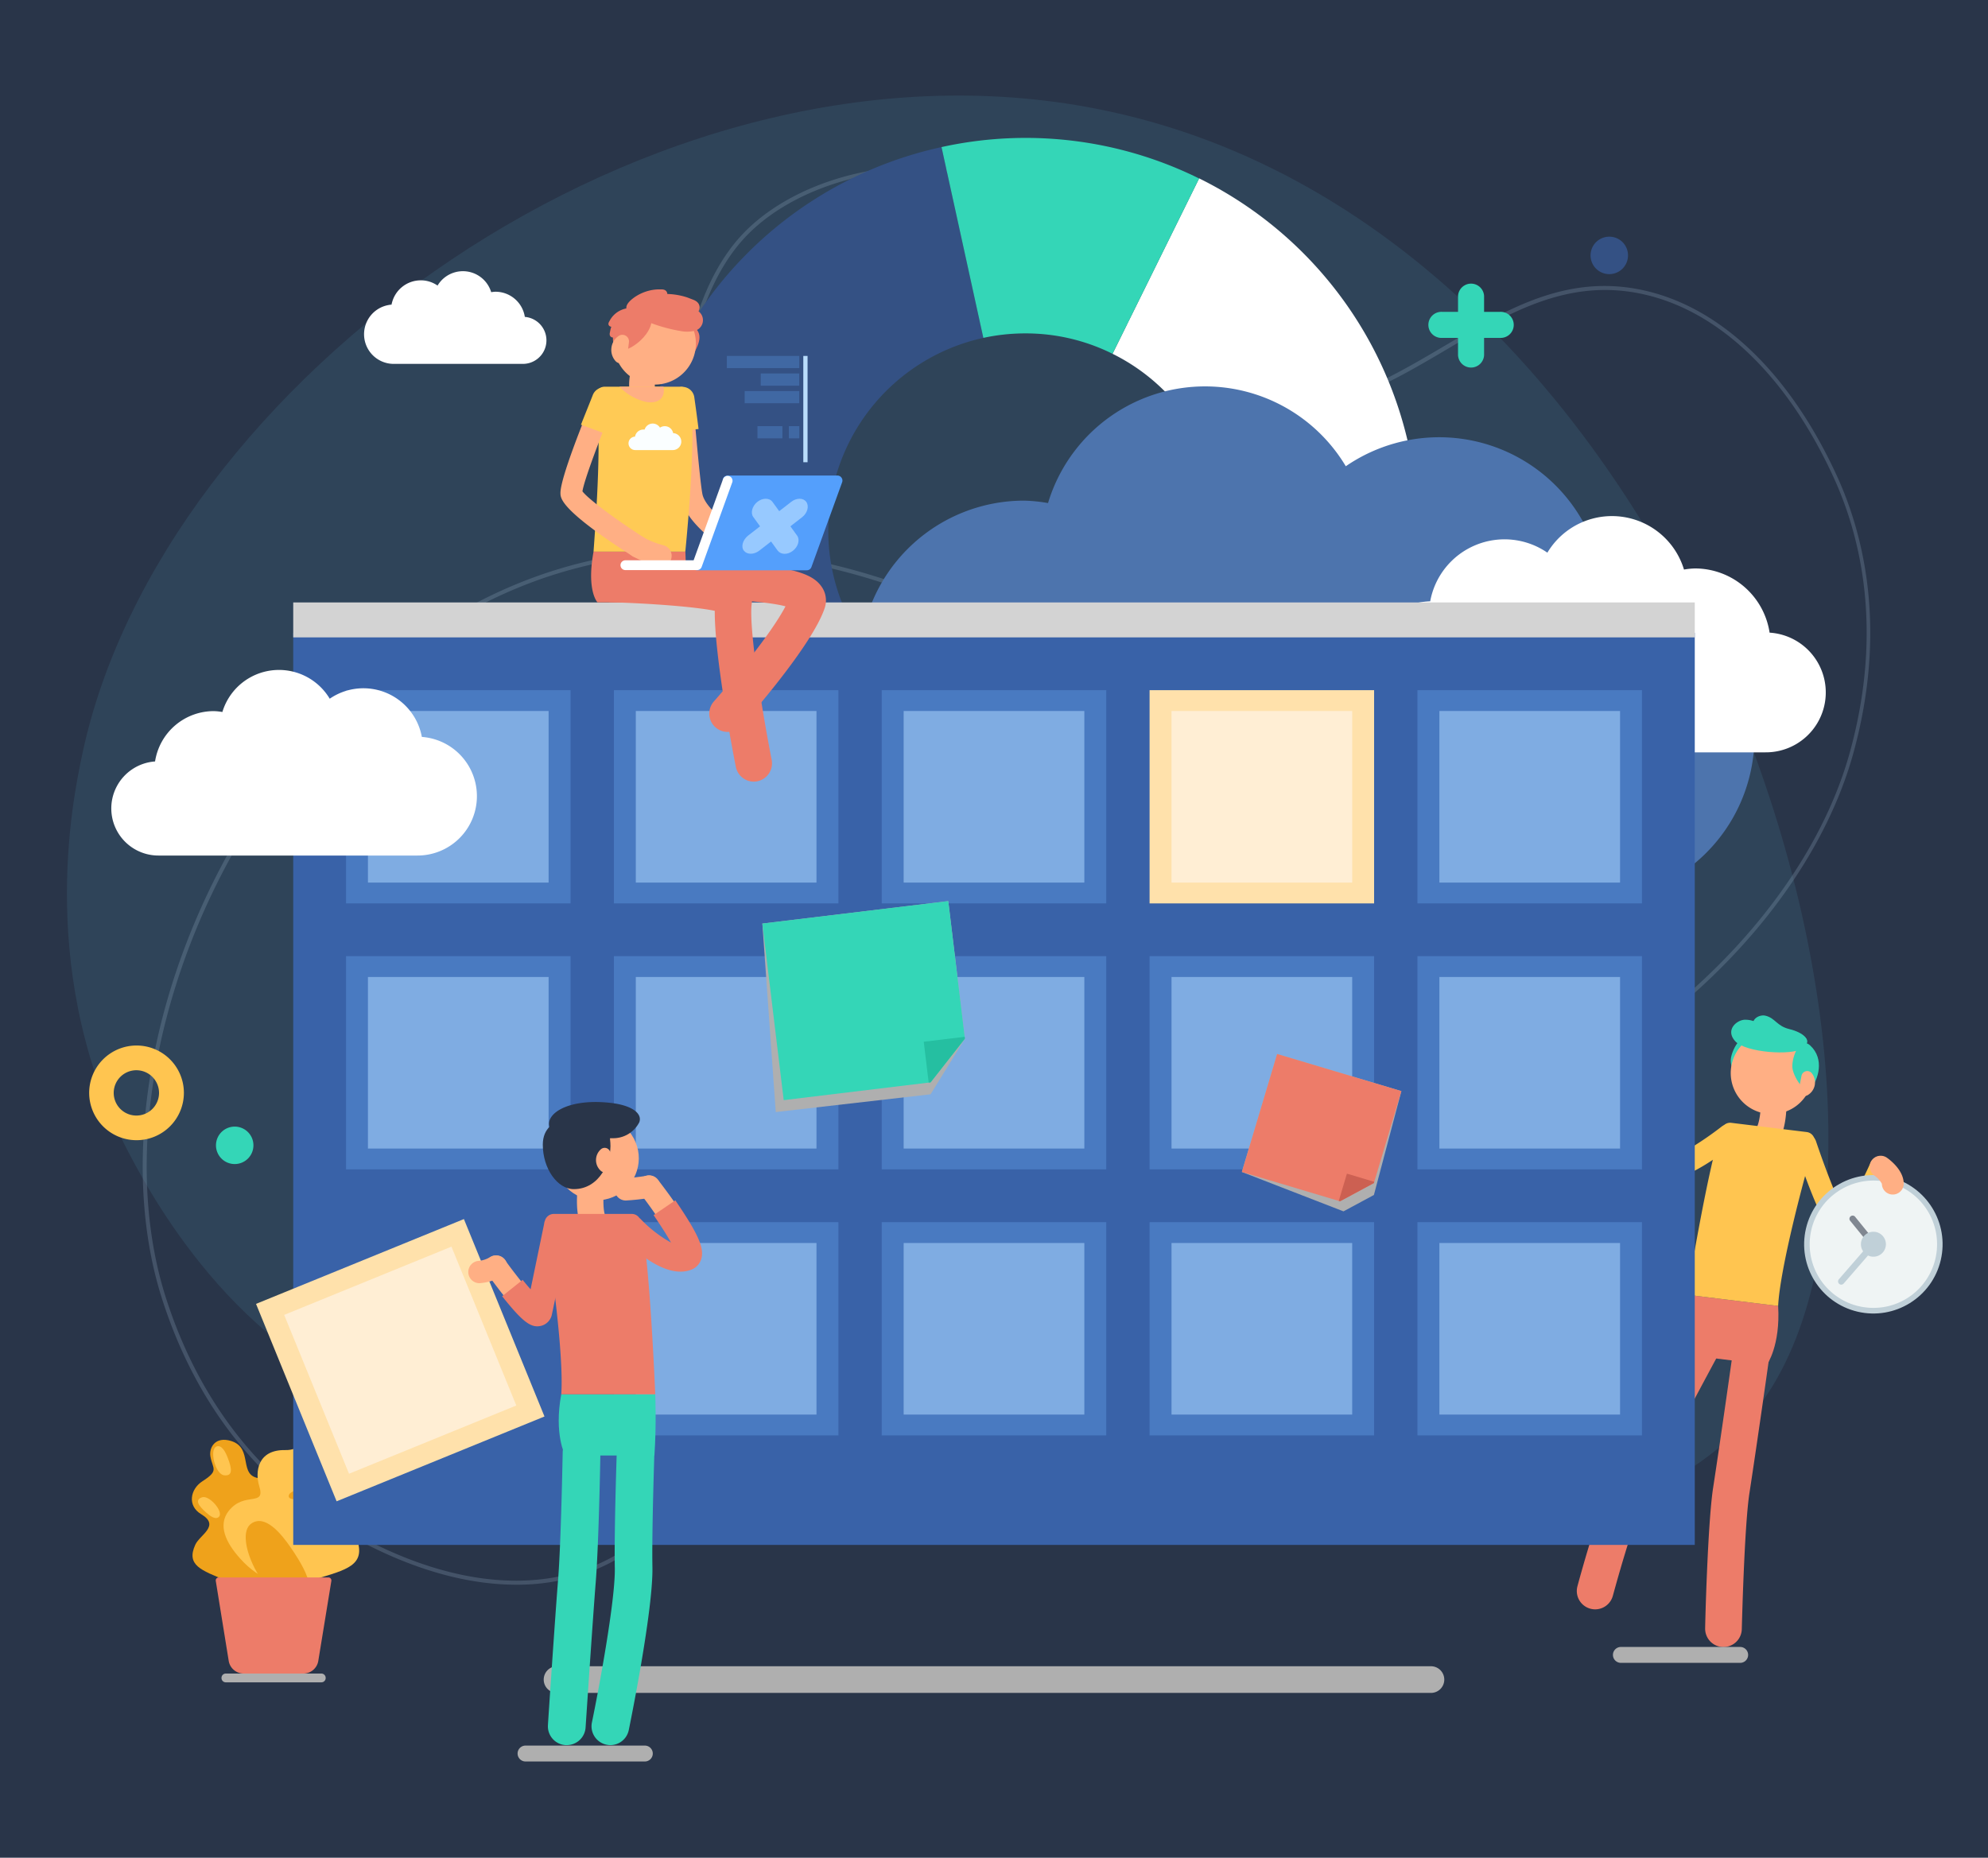 <svg xmlns="http://www.w3.org/2000/svg" viewBox="0 0 500 467.33"><defs><style>.cls-1{isolation:isolate;}.cls-2{fill:#293549;}.cls-3{fill:#2f4459;}.cls-4{fill:#839cb2;opacity:0.3;}.cls-5{fill:#345184;}.cls-6{fill:#fff;}.cls-7{fill:#34d6b7;}.cls-8{fill:#bcf1f7;}.cls-9{fill:#ffc550;}.cls-10{fill:#4d74ad;}.cls-11{fill:#efa21b;}.cls-12{fill:#ed7c69;}.cls-13{mix-blend-mode:multiply;}.cls-14{fill:#afafaf;}.cls-15{fill:#ffaf84;}.cls-16{fill:#c0d0d8;}.cls-17{fill:#eff4f4;}.cls-18{fill:#808791;}.cls-19{fill:#3962a8;}.cls-20{fill:#497ac1;}.cls-21{fill:#7face2;}.cls-22{fill:#ffe1ab;}.cls-23{fill:#ffeed4;}.cls-24{fill:#d3d3d3;}.cls-25{fill:#cc6052;}.cls-26{fill:#25bfa1;}.cls-27{fill:#ffca55;}.cls-28{fill:#549ffc;}.cls-29{fill:#4068a3;}.cls-30{fill:#b9ddfc;}.cls-31{fill:#fafeff;}.cls-32{fill:#97c9ff;}</style></defs><g class="cls-1"><g id="Background"><rect class="cls-2" width="500" height="500"/><path class="cls-3" d="M20.67,189.85C18.24,201.44,8.85,246.08,33,291.16c5.12,9.59,29.22,54.67,72.09,63.12,56.71,11.17,85.68-53.72,145-51.86,51,1.6,53.47,72.61,109.57,81.33,29.29,4.56,64.42-7.19,81.61-28.58,53.67-66.76-11.09-297.43-165.38-327.79C163.53,5.29,40.3,96.52,20.67,189.85Z"/><path class="cls-4" d="M317,293.59a124.85,124.85,0,0,1-31.25-3.87c-48.28-12.5-88-56.52-106.36-117.77C165.23,124.8,168,79.6,186.23,59.48c12.38-13.66,36.92-20.67,57.1-16.3,19.07,4.13,28.23,18.26,37.08,31.92,8.73,13.48,17,26.21,34,27.75,19.13,1.74,34.26-7.2,48.91-15.84,16.34-9.65,31.77-18.75,51.8-13.56,18.72,4.85,35.34,21.21,46.79,46.07,6.68,14.49,12.85,38.35,4.3,69.68h0c-8.35,30.6-33.89,61-68.32,81.2C372,285.64,343.75,293.59,317,293.59ZM230.78,42.88c-16.72,0-34.09,6.55-43.8,17.27-18,19.87-20.69,64.68-6.69,111.51C198.51,232.57,238,276.34,286,288.75c34.77,9,75.41,2,111.48-19.21,34.22-20.12,59.59-50.25,67.86-80.6l.49.13-.49-.13c8.47-31.05,2.37-54.66-4.24-69-11.32-24.58-27.71-40.74-46.13-45.52-19.63-5.09-34.89,3.91-51.05,13.45-14.77,8.72-30.07,17.74-49.5,16-17.56-1.59-25.93-14.52-34.8-28.2-8.74-13.5-17.78-27.45-36.46-31.49A58.56,58.56,0,0,0,230.78,42.88Z"/><path class="cls-4" d="M129.86,398.65c-14.68,0-31-5.36-47.53-15.77-13.49-8.52-31.66-25.16-41.56-56.1C31.1,296.58,36,257.21,53.83,221.47c18.81-37.67,49.28-65.86,83.59-77.34,47.3-15.82,104.63-.56,153.36,40.82,37.51,31.86,59.81,71.27,55.48,98.07-2.94,18.2-19.7,37.44-39,44.77-18.24,6.92-33.62.07-48.48-6.57-14.67-6.54-28.52-12.72-43.68-4.72-17,9-24.81,24.71-32.38,39.93-8.44,17-16.42,33-36.06,39.59A52.78,52.78,0,0,1,129.86,398.65ZM176,139a120.2,120.2,0,0,0-38.27,6.08c-34.06,11.39-64.32,39.4-83,76.84-17.73,35.51-22.59,74.6-13,104.56h0c9.81,30.65,27.79,47.13,41.15,55.55,22.88,14.44,45.43,19.08,63.47,13,19.25-6.42,27.14-22.29,35.49-39.09,7.64-15.36,15.54-31.25,32.81-40.36,15.59-8.23,29.65-2,44.54,4.69,14.68,6.55,29.86,13.33,47.73,6.54,19-7.21,35.48-26.12,38.36-44,4.28-26.47-17.88-65.51-55.14-97.15C254.25,155.24,213.7,139,176,139Z"/></g><g id="Objects"><path class="cls-5" d="M166.1,170A98.74,98.74,0,0,1,236.8,37l10.52,48a49.62,49.62,0,0,0-39,48.45,49.07,49.07,0,0,0,3.52,18.36Z"/><path class="cls-6" d="M188,203.31c-.78-.77-1.51-1.58-2.25-2.38l35.92-33.6A49.57,49.57,0,1,0,279.81,89l21.78-44.13A98.79,98.79,0,1,1,188,203.31Z"/><path class="cls-7" d="M257.9,83.87A49.5,49.5,0,0,0,247.32,85L236.8,37a98.31,98.31,0,0,1,64.79,7.9L279.81,89A48.93,48.93,0,0,0,257.9,83.87Z"/><path class="cls-8" d="M185.77,200.93A97.36,97.36,0,0,1,166.1,170l45.74-18.22a49,49,0,0,0,9.85,15.51Z"/><path class="cls-7" d="M63.74,288.11a4.71,4.71,0,1,1-4.71-4.7A4.71,4.71,0,0,1,63.74,288.11Z"/><path class="cls-9" d="M34.35,286.83a11.91,11.91,0,1,1,11.9-11.91A11.92,11.92,0,0,1,34.35,286.83Zm0-17.6A5.7,5.7,0,1,0,40,274.92,5.71,5.71,0,0,0,34.35,269.23Z"/><path class="cls-7" d="M377.26,85h-4v4a3.28,3.28,0,1,1-6.55,0V85h-4a3.28,3.28,0,1,1,0-6.55h4v-4a3.28,3.28,0,0,1,6.55,0v4h4a3.28,3.28,0,1,1,0,6.55Z"/><path class="cls-5" d="M409.46,64.25a4.71,4.71,0,1,1-4.7-4.71A4.69,4.69,0,0,1,409.46,64.25Z"/><path class="cls-10" d="M216.65,161.05a41.42,41.42,0,0,1,40.88-35.11,40.4,40.4,0,0,1,6.06.61,41.24,41.24,0,0,1,74.89-9.26,41.43,41.43,0,0,1,64.23,26.65,41.42,41.42,0,0,1-3.08,82.74H219a32.85,32.85,0,0,1-2.34-65.63Z"/><path class="cls-6" d="M445.07,159.15A19,19,0,0,0,426.32,143a18.06,18.06,0,0,0-2.78.28,18.93,18.93,0,0,0-34.36-4.25,19,19,0,0,0-29.47,12.23,19,19,0,0,0,1.41,38H444a15.07,15.07,0,0,0,1.07-30.11Z"/><path class="cls-11" d="M58.14,362.5c-4-1.25-5.6,1.65-5.22,3.88.55,3.16,2.26,3.52-2,6.24-3.11,2-3.84,6.19-.34,8.28,4.91,2.92-.32,5.18-1.46,7.69-2.36,5.17,1.5,6.44,7.74,9,6.41,2.64,11.21,1.35,15.68-2.72,3.31-3,5.28-6.41,3.29-9.49C73,381,68.36,384,70.18,379.68c1.08-2.57,1.18-7.36-4.66-7.78S63.91,364.3,58.14,362.5Z"/><path class="cls-9" d="M81.93,354.26c5-1.06,6.64,2.68,5.91,5.35-1,3.8-3.18,4,1.64,7.87,3.56,2.82,4,8-.58,10.14-6.33,3-.22,6.38.88,9.57,2.26,6.6-2.6,7.69-10.54,10.08-8.14,2.47-13.85.33-18.83-5.19-3.67-4.07-5.67-8.45-2.88-12,4-5.05,9.35-.84,7.65-6.3-1-3.27-.58-9.14,6.61-9S74.67,355.77,81.93,354.26Z"/><path class="cls-11" d="M73.15,389.34c5.23,7.62,6.91,12.82.31,13.47s-15.11-16.32-10.21-19.58C66.7,380.93,70.66,385.71,73.15,389.34Z"/><path class="cls-12" d="M76.29,421h-15a3.81,3.81,0,0,1-3.77-3.2L54.27,397.7a.76.76,0,0,1,.75-.88H82.59a.76.76,0,0,1,.75.88l-3.29,20.14A3.8,3.8,0,0,1,76.29,421Z"/><path class="cls-11" d="M81.51,375.75c-4.66,1.41-8.54,3.36-5.52,4.73s13.49-3,12-4.85C87,374.31,83.74,375.07,81.51,375.75Z"/><path class="cls-11" d="M81.81,360.86c-1.06,2.94-2.16,4.43-3.64,2.74s1.51-7.37,3.38-6.67C82.86,357.43,82.32,359.46,81.81,360.86Z"/><path class="cls-9" d="M57.25,366.65c1.15,2.91,1.31,4.75-.91,4.47s-3.75-6.53-1.89-7.24C55.76,363.38,56.71,365.26,57.25,366.65Z"/><path class="cls-9" d="M51.84,380.49c-2-1.8-2.88-3.16-1.05-3.82s5.47,3.59,4.3,4.87C54.27,382.44,52.8,381.35,51.84,380.49Z"/><path class="cls-11" d="M74.46,374.89c1.84-.62,3-.67,2.74.7s-4.16,2.12-4.54,1C72.39,375.71,73.58,375.18,74.46,374.89Z"/><g class="cls-13"><path class="cls-14" d="M56.82,423.21h24a1.08,1.08,0,0,0,1.09-1.08h0A1.09,1.09,0,0,0,80.79,421h-24a1.08,1.08,0,0,0-1.08,1.09h0A1.08,1.08,0,0,0,56.82,423.21Z"/></g><path class="cls-7" d="M440.62,261.74c-2.34-3-5.45,2.81-5.32,5.21.14,2.58,2.16,6.79,3.77,5.46C441.17,270.67,443.78,265.77,440.62,261.74Z"/><path class="cls-15" d="M441.66,292.31a3.24,3.24,0,0,1-2.56-5.22s.32-.41,2.51-3.1c.81-1,1.3-4.32,1.24-6.79a3.24,3.24,0,1,1,6.48-.17c0,1.25.07,7.67-2.7,11.06-2,2.43-2.37,2.92-2.41,3A3.23,3.23,0,0,1,441.66,292.31Z"/><path class="cls-12" d="M444.4,343.31s3.42-4.77,2.82-14.79l-22.91-2.81s-1.24,7.42-1.63,14.94Z"/><path class="cls-12" d="M433.48,414.33h-.11a4.62,4.62,0,0,1-4.51-4.73c0-1.07.63-26.3,2-35.3,2-13,5.06-34.76,5.09-35a4.61,4.61,0,1,1,9.14,1.28c0,.22-3.1,22.06-5.1,35.09-1.29,8.42-1.9,33.86-1.91,34.12A4.62,4.62,0,0,1,433.48,414.33Z"/><g class="cls-13"><path class="cls-14" d="M407.67,418.31h30a2,2,0,0,0,2-2h0a2,2,0,0,0-2-2h-30a2,2,0,0,0-2,2h0A2,2,0,0,0,407.67,418.31Z"/></g><path class="cls-12" d="M401.2,404.85a4.5,4.5,0,0,1-1.2-.16,4.61,4.61,0,0,1-3.26-5.65c.21-.8,5.3-19.69,9.28-28.19,3.79-8.1,17.56-33.58,18.14-34.66a4.61,4.61,0,1,1,8.12,4.38c-.14.27-14.22,26.33-17.9,34.19s-8.67,26.48-8.73,26.67A4.61,4.61,0,0,1,401.2,404.85Z"/><path class="cls-9" d="M463.53,311.36a3.62,3.62,0,0,1-1.42-.34c-1.07-.44-3.6-1.46-10.57-22.18a2.74,2.74,0,1,1,5.2-1.75c2.25,6.68,5.23,14.4,7,17.69a81.19,81.19,0,0,0,6.77-12.43,2.75,2.75,0,0,1,5,2.27C469,309,465.56,311.36,463.53,311.36Zm1.14-5.13Z"/><path class="cls-9" d="M421,296.23c-8,0-14.08-18.84-16.34-26.93a2.75,2.75,0,0,1,5.29-1.48c3.6,12.91,8.9,22.92,11.05,22.92,1.45-.08,7.08-3.51,12-7.33a2.74,2.74,0,1,1,3.36,4.34C433.09,290.3,425,296.23,421,296.23Z"/><path class="cls-9" d="M456.31,287.71c-2.71,8.94-8.63,31.5-9.09,40.81l-22.91-2.81s5.54-33.83,8.73-41.84a2.27,2.27,0,0,1,2.39-1.41l19,2.32A2.28,2.28,0,0,1,456.31,287.71Z"/><path class="cls-15" d="M435.37,268.71a10.31,10.31,0,1,0,11.49-9A10.32,10.32,0,0,0,435.37,268.71Z"/><path class="cls-15" d="M407.31,271.3a2.74,2.74,0,0,1-.57-5.42c1.66-.36,4.61-1.22,4.64-1.23a2.75,2.75,0,0,1,1.54,5.27c-.13,0-3.17.92-5,1.32A2.29,2.29,0,0,1,407.31,271.3Z"/><path class="cls-7" d="M455.28,263c-2.8-2.57-4.93,3.65-4.42,6,.55,2.52,3.22,6.36,4.6,4.78C457.25,271.68,459,266.42,455.28,263Z"/><path class="cls-7" d="M453.27,263.77c-2.54,1.81-14.22,1.05-16.85-1.84s.47-5.42,2.5-5.41c3.6,0,4.53,2.63,9.11,2.72S456.71,261.32,453.27,263.77Z"/><path class="cls-7" d="M453.15,263c-2.13.9-10.43-1.48-11.87-4s1.19-3.83,2.66-3.51c2.59.58,2.85,2.61,6.14,3.4S456,261.74,453.15,263Z"/><path class="cls-15" d="M456.42,273a3.72,3.72,0,0,1-1.84,2.53,1.47,1.47,0,0,1-2.13-1.6l.64-3.29a1.48,1.48,0,0,1,2.58-.68A3.74,3.74,0,0,1,456.42,273Z"/><circle class="cls-16" cx="471.18" cy="313.03" r="17.41" transform="translate(58.95 700.41) rotate(-76.82)"/><path class="cls-17" d="M487.19,313a16,16,0,0,1-10.4,15,17.77,17.77,0,0,1-1.92.59c-.4.09-.8.17-1.2.23a15.69,15.69,0,0,1-2.49.19,16.2,16.2,0,0,1-4.75-.71,16,16,0,0,1-4.11-28.63,16.1,16.1,0,0,1,8.86-2.69,16,16,0,0,1,14.92,10.22A15.74,15.74,0,0,1,487.19,313Z"/><path class="cls-18" d="M471.18,313.84a.82.82,0,0,1-.62-.3l-5.3-6.53a.81.81,0,0,1,1.25-1l5.3,6.53a.81.81,0,0,1-.63,1.32Z"/><path class="cls-16" d="M474.32,313a3.14,3.14,0,1,1-3.14-3.14A3.14,3.14,0,0,1,474.32,313Z"/><path class="cls-16" d="M463.09,323.17a.82.82,0,0,1-.61-1.34l8.09-9.33a.81.81,0,1,1,1.22,1.06l-8.09,9.33A.81.81,0,0,1,463.09,323.17Z"/><path class="cls-15" d="M476.05,300.5a2.74,2.74,0,0,1-2.74-2.71,6.1,6.1,0,0,0-1.88-2.06,2.74,2.74,0,0,1,3.15-4.49c.7.49,4.22,3.12,4.22,6.51A2.75,2.75,0,0,1,476.05,300.5Zm-2.74-2.75h0Z"/><g class="cls-13"><path class="cls-14" d="M140.1,425.87H359.9a3.35,3.35,0,0,0,3.35-3.35h0a3.36,3.36,0,0,0-3.35-3.36H140.1a3.36,3.36,0,0,0-3.35,3.36h0A3.35,3.35,0,0,0,140.1,425.87Z"/></g><rect class="cls-19" x="73.75" y="159.2" width="352.5" height="229.44"/><rect class="cls-20" x="87.03" y="173.62" width="56.47" height="53.64"/><rect class="cls-21" x="92.54" y="178.86" width="45.44" height="43.16"/><rect class="cls-20" x="154.4" y="173.62" width="56.47" height="53.64"/><rect class="cls-21" x="159.91" y="178.86" width="45.44" height="43.16"/><rect class="cls-20" x="221.76" y="173.62" width="56.47" height="53.64"/><rect class="cls-21" x="227.28" y="178.86" width="45.44" height="43.16"/><rect class="cls-22" x="289.13" y="173.62" width="56.47" height="53.64"/><rect class="cls-23" x="294.65" y="178.86" width="45.44" height="43.16"/><rect class="cls-20" x="356.5" y="173.62" width="56.47" height="53.64"/><rect class="cls-21" x="362.02" y="178.86" width="45.44" height="43.16"/><rect class="cls-20" x="87.03" y="240.53" width="56.47" height="53.64"/><rect class="cls-21" x="92.54" y="245.77" width="45.44" height="43.16"/><rect class="cls-20" x="154.4" y="240.53" width="56.47" height="53.64"/><rect class="cls-21" x="159.91" y="245.77" width="45.44" height="43.16"/><rect class="cls-20" x="221.76" y="240.53" width="56.47" height="53.64"/><rect class="cls-21" x="227.28" y="245.77" width="45.44" height="43.16"/><rect class="cls-20" x="289.13" y="240.53" width="56.47" height="53.64"/><rect class="cls-21" x="294.65" y="245.77" width="45.44" height="43.16"/><rect class="cls-20" x="356.5" y="240.53" width="56.47" height="53.64"/><rect class="cls-21" x="362.02" y="245.77" width="45.44" height="43.16"/><rect class="cls-20" x="154.4" y="307.45" width="56.47" height="53.64"/><rect class="cls-21" x="159.91" y="312.69" width="45.44" height="43.16"/><rect class="cls-20" x="221.76" y="307.45" width="56.47" height="53.64"/><rect class="cls-21" x="227.28" y="312.69" width="45.44" height="43.16"/><rect class="cls-20" x="289.13" y="307.45" width="56.47" height="53.64"/><rect class="cls-21" x="294.65" y="312.69" width="45.44" height="43.16"/><rect class="cls-20" x="356.5" y="307.45" width="56.47" height="53.64"/><rect class="cls-21" x="362.02" y="312.69" width="45.44" height="43.16"/><rect class="cls-24" x="73.75" y="151.55" width="352.5" height="8.79"/><g class="cls-13"><polygon class="cls-14" points="352.46 274.48 345.55 300.61 337.9 304.73 312.34 294.82 321.21 265.14 352.46 274.48"/></g><polygon class="cls-12" points="352.46 274.48 345.55 297.61 337.03 302.2 312.34 294.82 321.21 265.14 352.46 274.48"/><polygon class="cls-25" points="345.55 297.61 337.03 302.2 336.71 302.11 338.76 295.24 345.64 297.3 345.55 297.61"/><g class="cls-13"><polygon class="cls-14" points="238.5 226.68 242.68 261.28 234.05 275.28 195.11 279.75 191.74 232.33 238.5 226.68"/></g><polygon class="cls-7" points="238.5 226.68 242.68 261.28 234.05 272.28 197.11 276.75 191.74 232.33 238.5 226.68"/><polygon class="cls-26" points="242.68 261.28 234.05 272.28 233.57 272.33 232.33 262.06 242.63 260.82 242.68 261.28"/><rect class="cls-22" x="72.43" y="315.35" width="56.47" height="53.64" transform="translate(-121.82 63.4) rotate(-22.2)"/><rect class="cls-23" x="77.94" y="320.59" width="45.44" height="43.16" transform="translate(-121.82 63.4) rotate(-22.2)"/><g class="cls-13"><path class="cls-14" d="M132.18,443.12h30a2,2,0,0,0,2-2h0a2,2,0,0,0-2-2h-30a2,2,0,0,0-2,2h0A2,2,0,0,0,132.18,443.12Z"/></g><path class="cls-15" d="M171,319.5c-5.8,0-12.4-6.56-14.54-8.87a2.81,2.81,0,1,1,4.12-3.82c3.12,3.35,7,6.12,9.28,6.88-1.4-3.05-5.26-8.83-8.85-13.49a2.81,2.81,0,0,1,4.46-3.43c7.63,9.9,11.14,16.48,10.44,19.55a3.63,3.63,0,0,1-1.91,2.49A6.62,6.62,0,0,1,171,319.5Z"/><path class="cls-15" d="M157.4,302a2.81,2.81,0,1,1,0-5.62,53.38,53.38,0,0,0,5.36-.62,2.81,2.81,0,1,1,.88,5.55A58.79,58.79,0,0,1,157.4,302Z"/><path class="cls-15" d="M151.71,314.64a3.33,3.33,0,0,1-2.86-1.62s-.36-.6-2.07-3.31c-2.4-3.8-1.57-10.33-1.37-11.6a3.32,3.32,0,0,1,6.57,1h0c-.37,2.51-.29,6,.42,7.07,1.89,3,2.16,3.46,2.16,3.46a3.31,3.31,0,0,1-1.16,4.55A3.25,3.25,0,0,1,151.71,314.64Z"/><path class="cls-7" d="M142.16,366.15s-2.88-5.28-1-15.4H164.8s.33,7.7-.21,15.4Z"/><path class="cls-7" d="M142.54,439h-.32a4.73,4.73,0,0,1-4.41-5c0-.28,1.82-27.5,2.55-36.54.76-9.57,1.15-31.86,1.16-32.08a4.72,4.72,0,0,1,4.72-4.65h.09A4.72,4.72,0,0,1,151,365.5c0,.92-.39,22.81-1.18,32.68-.72,9-2.52,36.13-2.54,36.4A4.74,4.74,0,0,1,142.54,439Z"/><path class="cls-7" d="M153.55,439a4.47,4.47,0,0,1-1-.1,4.74,4.74,0,0,1-3.68-5.59c1.66-8,5.92-30.69,5.76-38.89-.18-9.16.47-28.35.49-29.16a4.73,4.73,0,1,1,9.46.32c0,.19-.66,19.75-.49,28.65.21,10.94-5.7,39.77-5.95,41A4.73,4.73,0,0,1,153.55,439Z"/><path class="cls-15" d="M135,333.19c-1.61,0-4.33-1.53-12.53-12.88a2.81,2.81,0,1,1,4.56-3.3c2.12,2.94,4.7,6.22,6.61,8.38,1.37-6.51,3.73-17.76,3.73-17.76l5.5,1.16s-3.85,18.37-4.57,21.76a3.2,3.2,0,0,1-2.47,2.53A4.17,4.17,0,0,1,135,333.19Z"/><circle class="cls-15" cx="150.08" cy="291.39" r="10.57" transform="translate(-99.52 78.95) rotate(-22.35)"/><path class="cls-15" d="M120.59,322.8a2.81,2.81,0,1,1,0-5.62,7.31,7.31,0,0,0,2.79-1,2.81,2.81,0,0,1,2.82,4.87A12.53,12.53,0,0,1,120.59,322.8Z"/><path class="cls-12" d="M137,308.11c1.65,9.43,4.86,33.11,4.16,42.64H164.8s-1.43-35.1-3.67-43.65a2.33,2.33,0,0,0-2.26-1.73H139.28A2.34,2.34,0,0,0,137,308.11Z"/><path class="cls-2" d="M150.94,281.57c2.22.64,2.37,3.39,2.57,5.88.37,4.62-2.62,11.69-9.2,11.69-4.12,0-7.79-5.17-7.79-11.18,0-4.16,2.79-6,6.16-6.51C144.7,281.18,148.57,280.89,150.94,281.57Z"/><path class="cls-12" d="M171.12,319.89c-6.09,0-12.87-6.61-15-8.9l4.8-4.54h0a32.4,32.4,0,0,0,7.84,6.13c-.83-1.51-2.19-3.7-4.37-6.9l5.46-3.72c5.75,8.44,7.34,12,6.53,14.73a4.15,4.15,0,0,1-2.38,2.66A7.5,7.5,0,0,1,171.12,319.89Z"/><path class="cls-12" d="M135.12,333.65c-2.16,0-4.33-1.93-8.83-7.57l5.16-4.12c.75.94,1.4,1.72,2,2.37L137,307.17l6.46,1.35s-3.93,18.74-4.65,22.14a3.7,3.7,0,0,1-2.76,2.88A4.38,4.38,0,0,1,135.12,333.65Z"/><path class="cls-15" d="M149.9,291.83a3.61,3.61,0,0,0,1.28,2.76,1.43,1.43,0,0,0,2.33-1.12V290.2a1.43,1.43,0,0,0-2.33-1.13A3.62,3.62,0,0,0,149.9,291.83Z"/><path class="cls-2" d="M153.54,277.44c-7.61-.86-12.92.93-14.76,3.38-1.55,2.06-.3,4.1,1.68,4.93a93.78,93.78,0,0,0,13.58.58,7.36,7.36,0,0,0,6.74-4C161.6,280.21,159.14,278.07,153.54,277.44Z"/><path class="cls-12" d="M171.63,80.7c-4.93-1.76-5.22,6.77-2.5,10.67,1.64,2.35,3.81.57,5.45-2.57S177.41,82.76,171.63,80.7Z"/><path class="cls-15" d="M164.21,106.33a3.23,3.23,0,0,1-2.79-1.58s-.36-.59-2-3.24c-2.56-4.07-.26-10.28.23-11.49a3.25,3.25,0,0,1,6,2.43h0c-.84,2.1-1.22,4.88-.76,5.6,1.85,2.93,2.11,3.38,2.11,3.38a3.25,3.25,0,0,1-2.78,4.9Z"/><path class="cls-12" d="M150.28,151.54s-2.81-2.88-1-12.76h23.1a106.07,106.07,0,0,1-.2,12.76Z"/><path class="cls-12" d="M189.6,196.63a4.63,4.63,0,0,1-4.53-3.72c-.6-3-5.38-27.63-5.3-39.25-4.76-1-16.26-1.88-26-2.15a4.62,4.62,0,0,1,.25-9.23c30.09.82,32.64,3.86,33.87,5.32a5.18,5.18,0,0,1,1.19,4.13c-.86,5.85,2.62,27.27,5,39.39a4.61,4.61,0,0,1-3.63,5.42A4.66,4.66,0,0,1,189.6,196.63Zm-8-42.43h0Z"/><path class="cls-12" d="M183,184.12a4.61,4.61,0,0,1-3.44-7.68c4.05-4.57,14.24-16.71,18-23.91-5.45-1.46-19.43-2.18-31.25-1.94a4.62,4.62,0,1,1-.19-9.23c.34,0,8.52-.17,17.28.27,16.26.81,21,2.9,23.12,5.79a6,6,0,0,1,.88,5.6c-3.18,9.4-19.15,27.52-20.95,29.55A4.61,4.61,0,0,1,183,184.12Z"/><path class="cls-15" d="M186.51,140.34a2.73,2.73,0,0,1-1.4-.38c-1.25-.74-12.28-7.44-13.8-14.42-.75-3.47-2.33-22.67-2.51-24.85a2.74,2.74,0,0,1,5.47-.45c.69,8.41,1.9,21.78,2.41,24.14.76,3.51,7.29,8.52,11.23,10.86a2.74,2.74,0,0,1-1.4,5.1Z"/><path class="cls-27" d="M172.36,138.78H149.28c.67-9.29,2.15-29.62.55-38.83a2.28,2.28,0,0,1,2.24-2.67h19.12A2.27,2.27,0,0,1,173.4,99C175.59,107.32,172.36,138.78,172.36,138.78Z"/><path class="cls-15" d="M160.57,140.34a2.76,2.76,0,0,1-1.48-.43c-18-11.54-18.1-14.52-18.13-15.8-.1-3.66,5.88-18.49,8.46-24.7a2.75,2.75,0,1,1,5.07,2.11c-3.64,8.76-7.58,19.3-8,22.08,1.48,2,9,7.5,15.57,11.69a2.74,2.74,0,0,1-1.48,5.05Z"/><path class="cls-27" d="M154.74,101.63c-1,2.37-2,4.87-2.94,7.31l-5.68-2.1c1.16-2.94,2.26-5.63,3-7.53a3,3,0,1,1,5.58,2.32Z"/><path class="cls-27" d="M168.69,100.73c.37,2.53.71,5.21,1,7.81l6-.62c-.39-3.14-.78-6-1.07-8a3,3,0,1,0-6,.86Z"/><path class="cls-15" d="M174.8,88.54a10.32,10.32,0,1,1-8-12.22A10.31,10.31,0,0,1,174.8,88.54Z"/><path class="cls-15" d="M166.87,97.28c.56,2.8-1.29,4.45-4.53,3.79a13.61,13.61,0,0,1-6.55-3.79Z"/><path class="cls-15" d="M166.2,142.58a2.6,2.6,0,0,1-.72-.1,27.44,27.44,0,0,1-6.42-2.59,2.74,2.74,0,1,1,3-4.58,22.42,22.42,0,0,0,4.85,1.87,2.75,2.75,0,0,1-.73,5.4Z"/><path class="cls-15" d="M191.67,142h0a31.57,31.57,0,0,1-5.75-.64,2.75,2.75,0,0,1,1.17-5.37,24.73,24.73,0,0,0,4.58.52,2.75,2.75,0,1,1,0,5.49Z"/><path class="cls-12" d="M160.29,79.8c-2-1-2-2.66.05-3.7.07,0,1.17-.46,1.24-.49,2-1,7.57-2,13.27,2.18a4.65,4.65,0,0,0,.41.26,2.78,2.78,0,0,1-.35,5.12,8.38,8.38,0,0,1-3.71.11A40.59,40.59,0,0,1,160.29,79.8Z"/><path class="cls-12" d="M160.42,80.77a2.6,2.6,0,0,1-1.48-4.4l.17-.16c1.54-1.44,7.49-3.45,13.76-1.38l1.51.58c2.17.82,2,2.91.08,4.21a7.9,7.9,0,0,1-3.29,1.16A38.54,38.54,0,0,1,160.42,80.77Z"/><path class="cls-12" d="M159.5,79a1.61,1.61,0,0,1-1.83-2.23l.06-.13c.58-1.18,3.59-3.66,7.69-3.84h1c1.44,0,1.8,1.24,1,2.42a4.87,4.87,0,0,1-1.65,1.4A24.23,24.23,0,0,1,159.5,79Z"/><path class="cls-12" d="M158.44,79.17a1,1,0,0,0-.63-1.61h-.09a6,6,0,0,0-4.26,2.9l-.29.53c-.42.75.13,1.31,1,1.22a3,3,0,0,0,1.21-.46A14.51,14.51,0,0,0,158.44,79.17Z"/><path class="cls-12" d="M158.68,79.8a1.14,1.14,0,0,0-1.29-1.59l-.11,0a7.12,7.12,0,0,0-3.77,4.83c0,.06-.06.32-.14.7-.2,1,.62,1.44,1.56,1a3.36,3.36,0,0,0,1.21-1A16.87,16.87,0,0,0,158.68,79.8Z"/><path class="cls-12" d="M161.83,78.23c4.94,1.75-.22,8.55-4.79,9.85-2.76.79-3.31-2-2.61-5.43S156.05,76.18,161.83,78.23Z"/><path class="cls-28" d="M211.64,120.16a1.22,1.22,0,0,0-1-.53H183a1.23,1.23,0,0,0-1.23,1.23,1.21,1.21,0,0,0,.82,1.15L175.74,141h-.45a1.23,1.23,0,1,0,0,2.46h27.63a1.23,1.23,0,0,0,1.16-.81l7.72-21.32A1.22,1.22,0,0,0,211.64,120.16Z"/><path class="cls-6" d="M175.29,143.41h-18a1.23,1.23,0,0,1,0-2.46h17.16l7.43-20.5a1.23,1.23,0,0,1,2.31.83l-7.71,21.32A1.23,1.23,0,0,1,175.29,143.41Z"/><path class="cls-15" d="M153.78,87.51a4.19,4.19,0,0,0,1.08,3.37,1.67,1.67,0,0,0,2.86-1l.46-3.77a1.66,1.66,0,0,0-2.53-1.63A4.15,4.15,0,0,0,153.78,87.51Z"/><rect class="cls-29" x="182.81" y="89.54" width="18.21" height="3.07"/><rect class="cls-30" x="202.04" y="89.54" width="1.07" height="26.74"/><rect class="cls-29" x="191.33" y="93.95" width="9.69" height="3.07"/><rect class="cls-29" x="187.29" y="98.37" width="13.73" height="3.07"/><rect class="cls-29" x="198.41" y="107.2" width="2.62" height="3.07"/><rect class="cls-29" x="190.51" y="107.2" width="6.27" height="3.07"/><path class="cls-31" d="M159.71,109.87a2.12,2.12,0,0,1,2.1-1.81,1.73,1.73,0,0,1,.32,0,2.13,2.13,0,0,1,3.86-.48,2.16,2.16,0,0,1,1.21-.37,2.13,2.13,0,0,1,2.1,1.75,2.13,2.13,0,0,1-.16,4.26h-9.31a1.69,1.69,0,0,1-.12-3.38Z"/><path class="cls-32" d="M194.29,126.26l1.69,2.33,3-2.33c1.34-1.06,3.05-1.06,3.81,0s.3,2.76-1,3.81l-3,2.33,1.69,2.33c.76,1.06.3,2.76-1.05,3.82s-3,1-3.81,0l-1.69-2.33-3,2.33c-1.35,1-3,1-3.82,0s-.29-2.76,1.05-3.82l3-2.33-1.69-2.33c-.77-1-.3-2.76,1-3.81S193.52,125.2,194.29,126.26Z"/><path class="cls-6" d="M39,191.55a14.94,14.94,0,0,1,14.74-12.66,14.38,14.38,0,0,1,2.19.22,14.87,14.87,0,0,1,27-3.34,14.95,14.95,0,0,1,23.17,9.61A14.94,14.94,0,0,1,105,215.22H39.88A11.85,11.85,0,0,1,39,191.55Z"/><path class="cls-6" d="M132,79.72a7.47,7.47,0,0,0-7.37-6.33,7.89,7.89,0,0,0-1.09.11,7.43,7.43,0,0,0-13.49-1.66,7.39,7.39,0,0,0-4.22-1.32,7.48,7.48,0,0,0-7.35,6.12A7.46,7.46,0,0,0,99,91.54h32.54A5.92,5.92,0,0,0,132,79.72Z"/></g></g></svg>